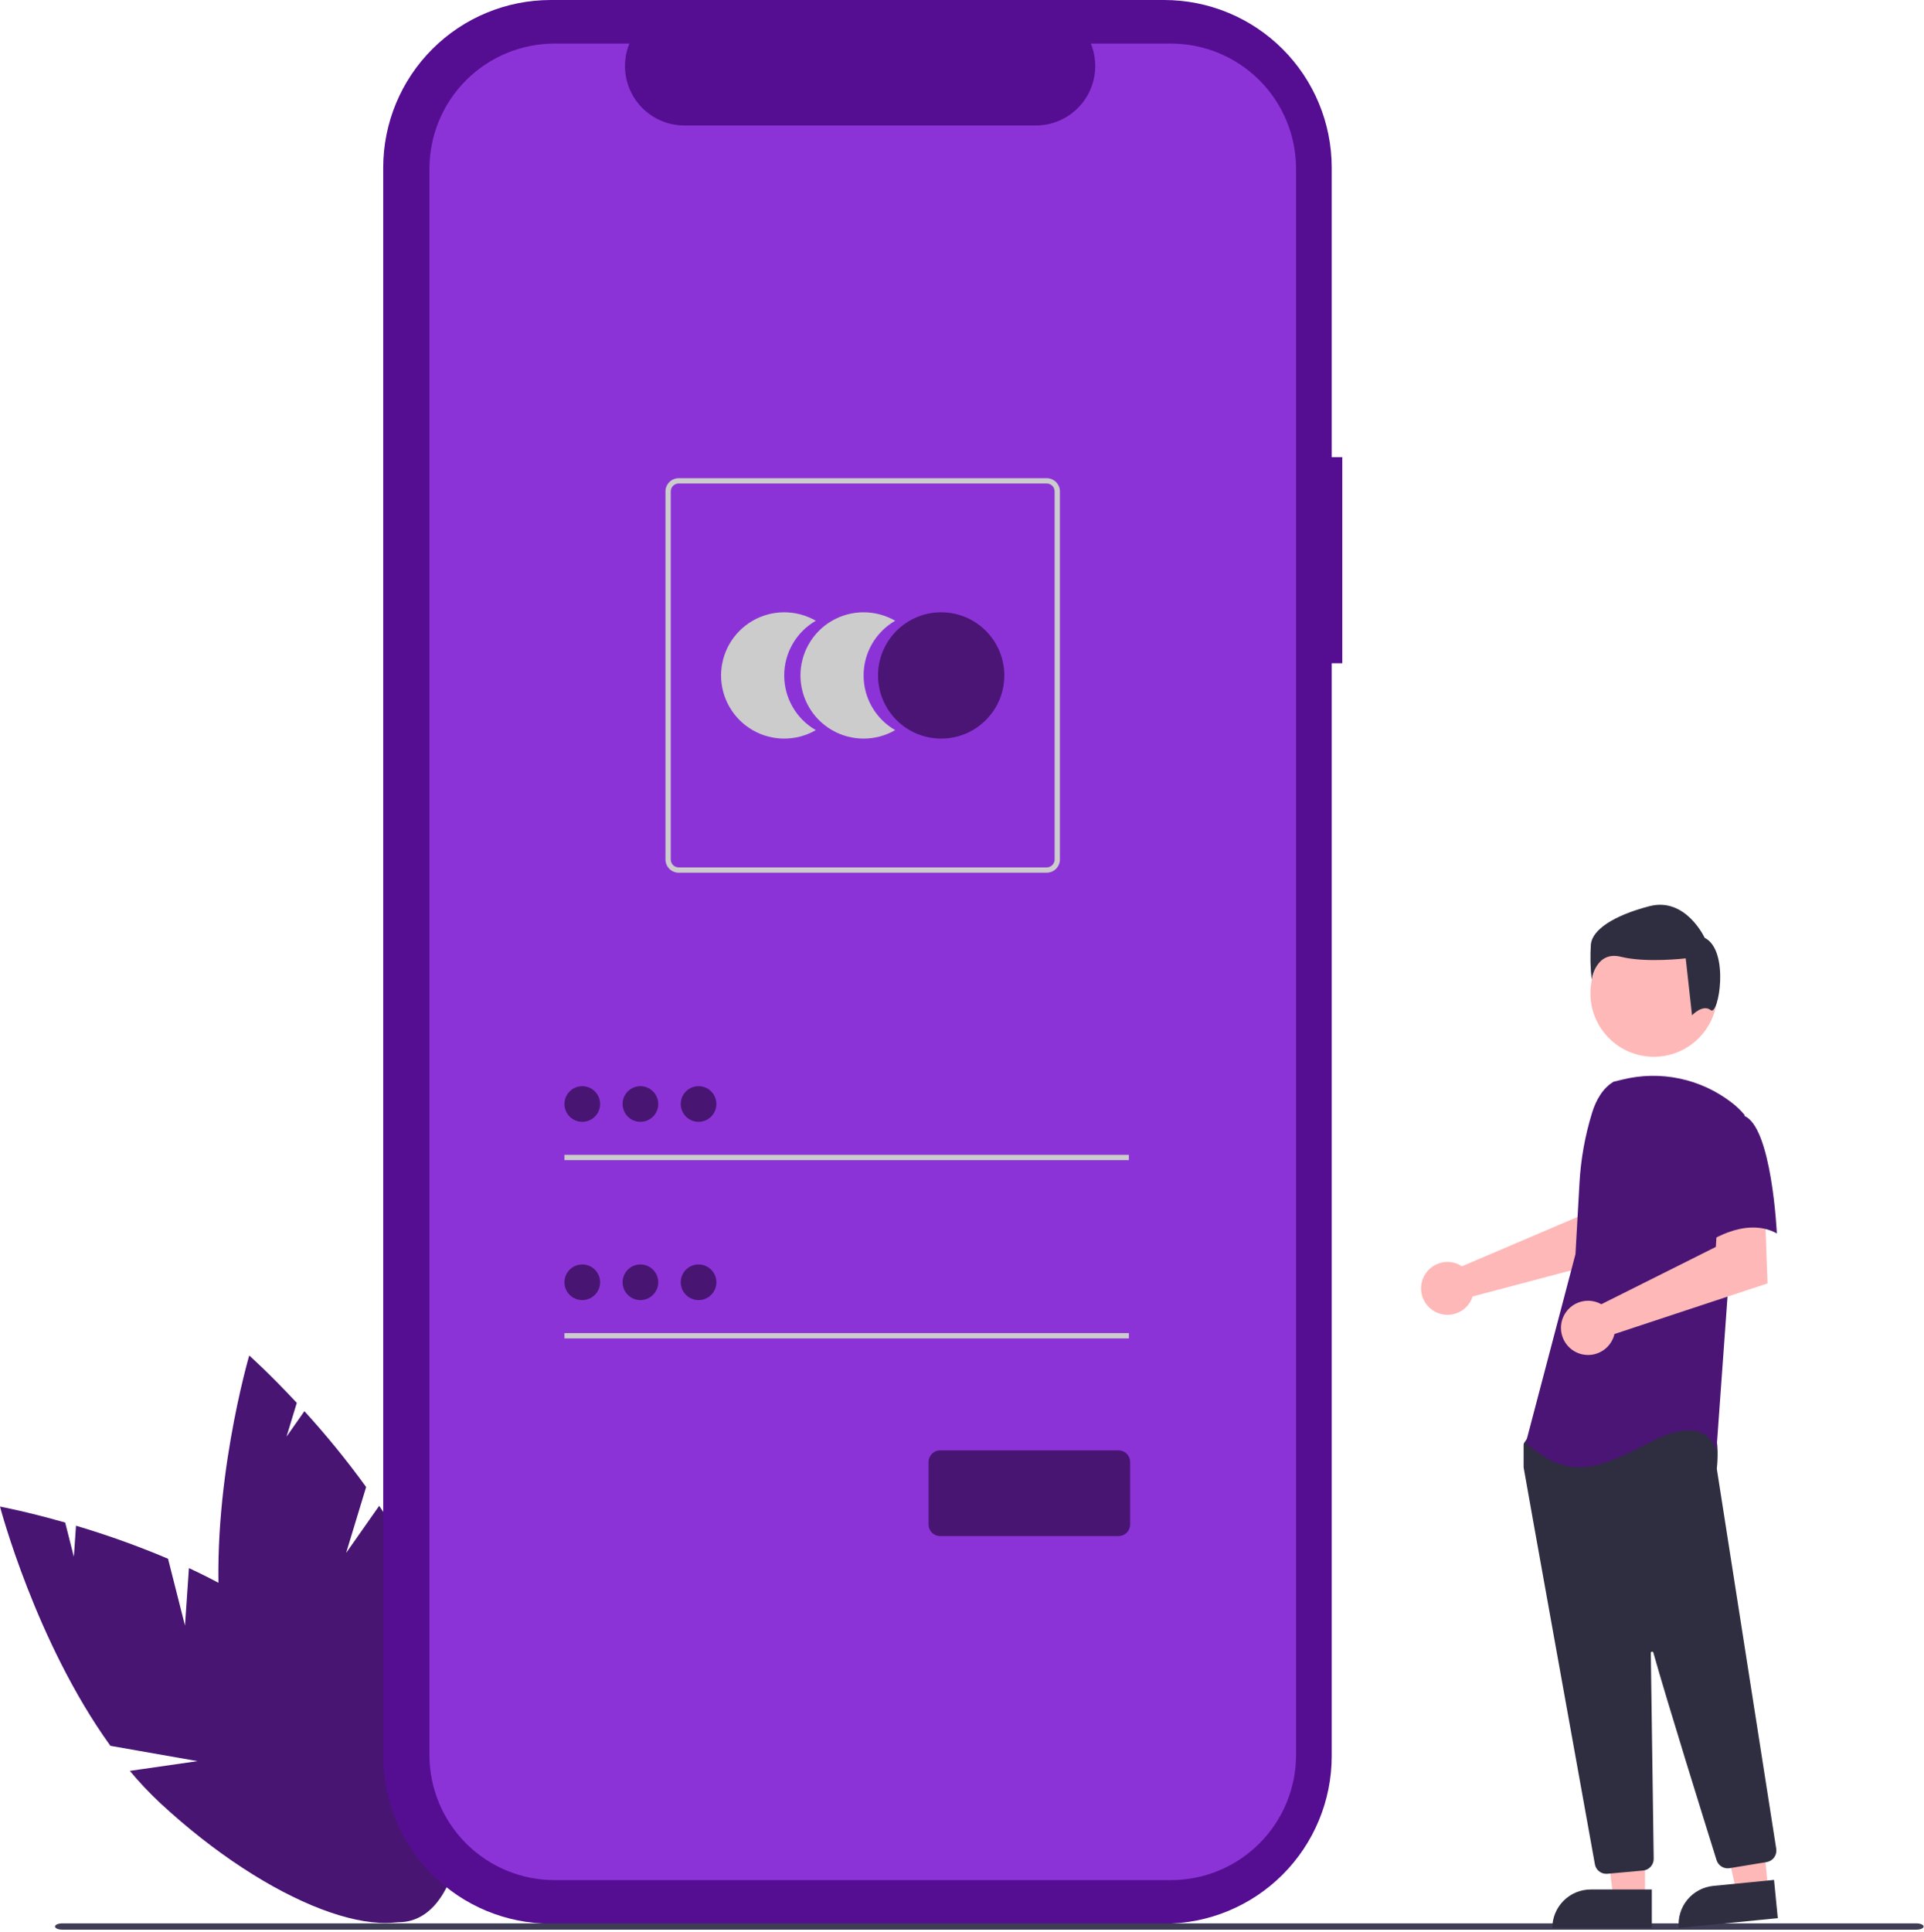 <svg width="745" height="748" viewBox="0 0 745 748" fill="none" xmlns="http://www.w3.org/2000/svg">
<g clip-path="url(#clip0_23_2)">
<path d="M71.629 629.347L65.069 603.475C53.438 598.546 41.538 594.276 29.426 590.687L28.598 602.711L25.24 589.464C10.219 585.17 0 583.281 0 583.281C0 583.281 13.8 635.77 42.754 675.898L76.488 681.824L50.281 685.603C53.923 689.985 57.837 694.134 62 698.025C104.115 737.117 151.024 755.053 166.773 738.085C182.522 721.117 161.148 675.673 119.033 636.585C105.977 624.466 89.576 614.741 73.158 607.085L71.629 629.347Z" fill="#481573"/>
<path d="M134.015 601.245L141.773 575.707C134.365 565.475 126.386 555.669 117.873 546.336L110.949 556.201L114.921 543.125C104.28 531.689 96.509 524.79 96.509 524.79C96.509 524.79 81.194 576.857 85.234 626.174L111.049 648.684L86.657 638.372C87.51 644.007 88.718 649.583 90.271 655.066C106.117 710.3 137.002 749.901 159.254 743.517C181.506 737.133 186.7 687.182 170.854 631.948C165.942 614.825 156.928 598.022 146.831 582.983L134.015 601.245Z" fill="#481573"/>
<path d="M519.751 176.983H515.659V64.883C515.659 56.362 513.981 47.925 510.72 40.053C507.459 32.181 502.68 25.029 496.655 19.004C490.63 12.979 483.478 8.2 475.606 4.939C467.734 1.678 459.297 0 450.776 0H213.269C196.061 0 179.558 6.836 167.39 19.004C155.222 31.172 148.386 47.675 148.386 64.883V679.883C148.386 688.404 150.064 696.841 153.325 704.713C156.586 712.585 161.365 719.737 167.39 725.762C173.415 731.787 180.567 736.566 188.439 739.827C196.311 743.088 204.748 744.766 213.269 744.766H450.776C467.984 744.766 484.487 737.93 496.655 725.762C508.822 713.594 515.658 697.091 515.658 679.883V256.778H519.75L519.751 176.983Z" fill="#550E92"/>
<path d="M453.394 16.874H422.394C423.82 20.37 424.364 24.162 423.979 27.918C423.593 31.673 422.29 35.276 420.184 38.409C418.078 41.543 415.234 44.11 411.902 45.885C408.57 47.66 404.853 48.588 401.078 48.588H265.013C261.238 48.588 257.521 47.659 254.189 45.884C250.858 44.109 248.014 41.542 245.908 38.409C243.802 35.275 242.5 31.672 242.114 27.917C241.729 24.162 242.273 20.369 243.699 16.874H214.743C201.892 16.874 189.568 21.979 180.481 31.066C171.394 40.153 166.289 52.477 166.289 65.328V679.435C166.289 692.286 171.394 704.61 180.481 713.697C189.568 722.784 201.892 727.889 214.743 727.889H453.394C466.245 727.889 478.569 722.784 487.656 713.697C496.743 704.61 501.848 692.286 501.848 679.435V65.327C501.848 52.476 496.743 40.152 487.656 31.066C478.569 21.979 466.245 16.874 453.394 16.874Z" fill="#8C33D8"/>
<path d="M303.658 261.503C303.657 257.21 304.787 252.993 306.934 249.276C309.081 245.559 312.169 242.473 315.888 240.329C312.171 238.182 307.955 237.052 303.663 237.052C299.37 237.051 295.154 238.18 291.436 240.326C287.719 242.472 284.632 245.559 282.486 249.276C280.34 252.993 279.21 257.209 279.21 261.502C279.21 265.794 280.34 270.01 282.486 273.727C284.632 277.444 287.719 280.531 291.436 282.677C295.154 284.823 299.37 285.952 303.663 285.952C307.955 285.951 312.171 284.821 315.888 282.674C312.17 280.53 309.081 277.445 306.935 273.728C304.788 270.012 303.657 265.795 303.658 261.503Z" fill="#CCCCCC"/>
<path d="M334.395 261.503C334.394 257.21 335.524 252.993 337.671 249.276C339.818 245.559 342.906 242.473 346.625 240.329C342.908 238.182 338.692 237.052 334.4 237.052C330.107 237.051 325.891 238.18 322.173 240.326C318.456 242.472 315.369 245.559 313.223 249.276C311.077 252.993 309.947 257.209 309.947 261.502C309.947 265.794 311.077 270.01 313.223 273.727C315.369 277.444 318.456 280.531 322.173 282.677C325.891 284.823 330.107 285.952 334.4 285.952C338.692 285.951 342.908 284.821 346.625 282.674C342.907 280.53 339.818 277.445 337.672 273.728C335.525 270.012 334.394 265.795 334.395 261.503Z" fill="#CCCCCC"/>
<path d="M364.434 285.952C377.937 285.952 388.884 275.005 388.884 261.502C388.884 247.999 377.937 237.052 364.434 237.052C350.931 237.052 339.984 247.999 339.984 261.502C339.984 275.005 350.931 285.952 364.434 285.952Z" fill="#4B1575"/>
<path d="M405.296 337.869H262.796C261.439 337.867 260.139 337.328 259.18 336.369C258.22 335.409 257.681 334.109 257.679 332.752V190.252C257.681 188.895 258.22 187.595 259.18 186.635C260.139 185.676 261.439 185.137 262.796 185.135H405.296C406.653 185.137 407.953 185.676 408.913 186.635C409.872 187.595 410.411 188.895 410.413 190.252V332.752C410.411 334.109 409.872 335.409 408.913 336.369C407.953 337.328 406.653 337.867 405.296 337.869ZM262.796 187.183C261.982 187.184 261.202 187.508 260.626 188.083C260.051 188.659 259.727 189.439 259.726 190.253V332.753C259.727 333.567 260.051 334.347 260.626 334.923C261.202 335.499 261.982 335.822 262.796 335.823H405.296C406.11 335.822 406.89 335.499 407.466 334.923C408.042 334.347 408.365 333.567 408.366 332.753V190.253C408.365 189.439 408.042 188.659 407.466 188.083C406.89 187.508 406.11 187.184 405.296 187.183H262.796Z" fill="#CCCCCC"/>
<path d="M437.114 447.102H218.562V449.149H437.114V447.102Z" fill="#CCCCCC"/>
<path d="M225.464 434.322C229.276 434.322 232.366 431.232 232.366 427.42C232.366 423.608 229.276 420.518 225.464 420.518C221.652 420.518 218.562 423.608 218.562 427.42C218.562 431.232 221.652 434.322 225.464 434.322Z" fill="#481573"/>
<path d="M437.114 516.118H218.562V518.165H437.114V516.118Z" fill="#CCCCCC"/>
<path d="M225.464 503.339C229.276 503.339 232.366 500.249 232.366 496.437C232.366 492.625 229.276 489.535 225.464 489.535C221.652 489.535 218.562 492.625 218.562 496.437C218.562 500.249 221.652 503.339 225.464 503.339Z" fill="#481573"/>
<path d="M433.114 594.71H364.046C362.853 594.709 361.709 594.235 360.866 593.391C360.022 592.547 359.547 591.404 359.546 590.21V566.002C359.547 564.809 360.022 563.666 360.866 562.822C361.709 561.978 362.853 561.504 364.046 561.502H433.114C434.308 561.504 435.451 561.978 436.295 562.822C437.139 563.666 437.613 564.809 437.614 566.002V590.21C437.613 591.404 437.139 592.547 436.295 593.391C435.451 594.235 434.308 594.709 433.114 594.71Z" fill="#481573"/>
<path d="M247.978 434.322C251.79 434.322 254.88 431.232 254.88 427.42C254.88 423.608 251.79 420.518 247.978 420.518C244.166 420.518 241.076 423.608 241.076 427.42C241.076 431.232 244.166 434.322 247.978 434.322Z" fill="#481573"/>
<path d="M270.492 434.322C274.304 434.322 277.394 431.232 277.394 427.42C277.394 423.608 274.304 420.518 270.492 420.518C266.68 420.518 263.59 423.608 263.59 427.42C263.59 431.232 266.68 434.322 270.492 434.322Z" fill="#481573"/>
<path d="M247.978 503.339C251.79 503.339 254.88 500.249 254.88 496.437C254.88 492.625 251.79 489.535 247.978 489.535C244.166 489.535 241.076 492.625 241.076 496.437C241.076 500.249 244.166 503.339 247.978 503.339Z" fill="#481573"/>
<path d="M270.492 503.339C274.304 503.339 277.394 500.249 277.394 496.437C277.394 492.625 274.304 489.535 270.492 489.535C266.68 489.535 263.59 492.625 263.59 496.437C263.59 500.249 266.68 503.339 270.492 503.339Z" fill="#481573"/>
<path d="M742.066 747.077H24.08C22.543 747.077 21.298 746.531 21.298 745.859C21.298 745.187 22.543 744.64 24.08 744.64H742.066C743.602 744.64 744.848 745.186 744.848 745.859C744.848 746.532 743.602 747.077 742.066 747.077Z" fill="#3F3D56"/>
<path d="M564.677 489.461C565.167 489.686 565.639 489.949 566.087 490.249L610.94 471.105L612.541 459.29L630.462 459.181L629.403 486.279L570.204 501.935C570.079 502.346 569.93 502.75 569.756 503.143C568.9 504.969 567.524 506.502 565.8 507.549C564.075 508.595 562.08 509.109 560.065 509.026C558.05 508.942 556.104 508.265 554.473 507.08C552.841 505.894 551.596 504.253 550.894 502.362C550.192 500.471 550.064 498.415 550.527 496.452C550.99 494.489 552.022 492.706 553.495 491.328C554.967 489.95 556.814 489.037 558.804 488.705C560.793 488.373 562.836 488.636 564.677 489.461Z" fill="#FFB8B8"/>
<path d="M636.98 735.021H624.72L618.888 687.733L636.982 687.734L636.98 735.021Z" fill="#FFB8B8"/>
<path d="M615.963 731.518H639.607V746.405H601.076C601.076 742.456 602.644 738.67 605.436 735.878C608.228 733.086 612.015 731.518 615.963 731.518Z" fill="#2F2E41"/>
<path d="M684.66 731.557L672.459 732.759L662.018 686.271L680.025 684.497L684.66 731.557Z" fill="#FFB8B8"/>
<path d="M663.401 730.131L686.931 727.813L688.391 742.629L650.045 746.406C649.854 744.46 650.047 742.496 650.615 740.625C651.182 738.754 652.113 737.013 653.353 735.502C654.593 733.991 656.119 732.739 657.843 731.817C659.567 730.896 661.456 730.323 663.401 730.131Z" fill="#2F2E41"/>
<path d="M640.393 409.135C653.957 409.135 664.954 398.138 664.954 384.574C664.954 371.009 653.957 360.013 640.393 360.013C626.828 360.013 615.831 371.009 615.831 384.574C615.831 398.138 626.828 409.135 640.393 409.135Z" fill="#FFB8B8"/>
<path d="M621.98 725.458C620.927 725.461 619.906 725.091 619.098 724.415C618.291 723.738 617.748 722.798 617.565 721.761C611.22 686.535 590.477 571.355 589.981 568.165C589.97 568.092 589.965 568.017 589.966 567.943V559.355C589.965 559.043 590.063 558.737 590.245 558.483L592.985 554.645C593.115 554.461 593.286 554.309 593.484 554.2C593.683 554.092 593.903 554.03 594.129 554.02C609.751 553.288 660.913 551.142 663.385 554.229C665.867 557.333 664.99 566.736 664.789 568.59L664.799 568.783L687.784 715.778C687.964 716.951 687.675 718.147 686.98 719.108C686.285 720.069 685.239 720.717 684.069 720.913L669.713 723.278C668.644 723.45 667.548 723.232 666.626 722.665C665.704 722.097 665.016 721.217 664.687 720.185C660.247 705.997 645.358 658.267 640.198 639.799C640.166 639.682 640.092 639.581 639.991 639.514C639.889 639.447 639.767 639.42 639.647 639.437C639.527 639.454 639.417 639.514 639.338 639.606C639.259 639.698 639.216 639.816 639.218 639.937C639.476 657.543 640.099 702.461 640.313 717.975L640.337 719.645C640.346 720.777 639.931 721.87 639.173 722.71C638.416 723.55 637.37 724.075 636.244 724.182L622.4 725.439C622.26 725.452 622.119 725.458 621.98 725.458Z" fill="#2F2E41"/>
<path d="M624.805 418.792C620.519 421.34 617.954 426.023 616.482 430.787C613.757 439.609 612.117 448.729 611.598 457.947L610.042 485.547L590.787 558.717C607.476 572.838 617.102 569.628 639.568 558.078C662.033 546.528 664.6 561.929 664.6 561.929L669.092 499.671L675.511 431.639C674.07 429.904 672.439 428.336 670.649 426.964C664.716 422.351 657.814 419.145 650.462 417.587C643.11 416.028 635.501 416.159 628.207 417.969L624.805 418.792Z" fill="#4B1575"/>
<path d="M618.551 504.239C619.069 504.434 619.57 504.669 620.051 504.943L664.4 482.746L665.136 470.72L683.429 469.459L684.41 496.872L625.144 516.471C624.66 518.547 623.556 520.426 621.978 521.858C620.4 523.291 618.423 524.209 616.311 524.491C614.198 524.773 612.05 524.405 610.151 523.437C608.253 522.468 606.694 520.944 605.683 519.068C604.672 517.192 604.256 515.052 604.49 512.934C604.724 510.815 605.598 508.819 606.995 507.209C608.392 505.599 610.246 504.453 612.31 503.922C614.374 503.392 616.551 503.502 618.551 504.239Z" fill="#FFB8B8"/>
<path d="M675.19 431.95C686.101 435.801 688.023 477.524 688.023 477.524C675.186 470.463 659.782 482.017 659.782 482.017C659.782 482.017 656.573 471.105 652.721 456.985C651.558 453.013 651.419 448.811 652.317 444.771C653.215 440.731 655.12 436.984 657.856 433.878C657.856 433.878 664.278 428.096 675.19 431.95Z" fill="#4B1575"/>
<path d="M662.415 391.069C659.355 388.621 655.18 393.071 655.18 393.071L652.732 371.037C652.732 371.037 637.431 372.87 627.638 370.426C617.846 367.981 616.316 379.301 616.316 379.301C615.811 374.728 615.708 370.12 616.01 365.53C616.621 360.021 624.578 354.513 638.655 350.841C652.732 347.168 660.076 363.082 660.076 363.082C669.869 367.977 665.475 393.517 662.415 391.069Z" fill="#2F2E41"/>
</g>
<defs>
<clipPath id="clip0_23_2">
<rect width="744.848" height="747.077" fill="white"/>
</clipPath>
</defs>
</svg>
